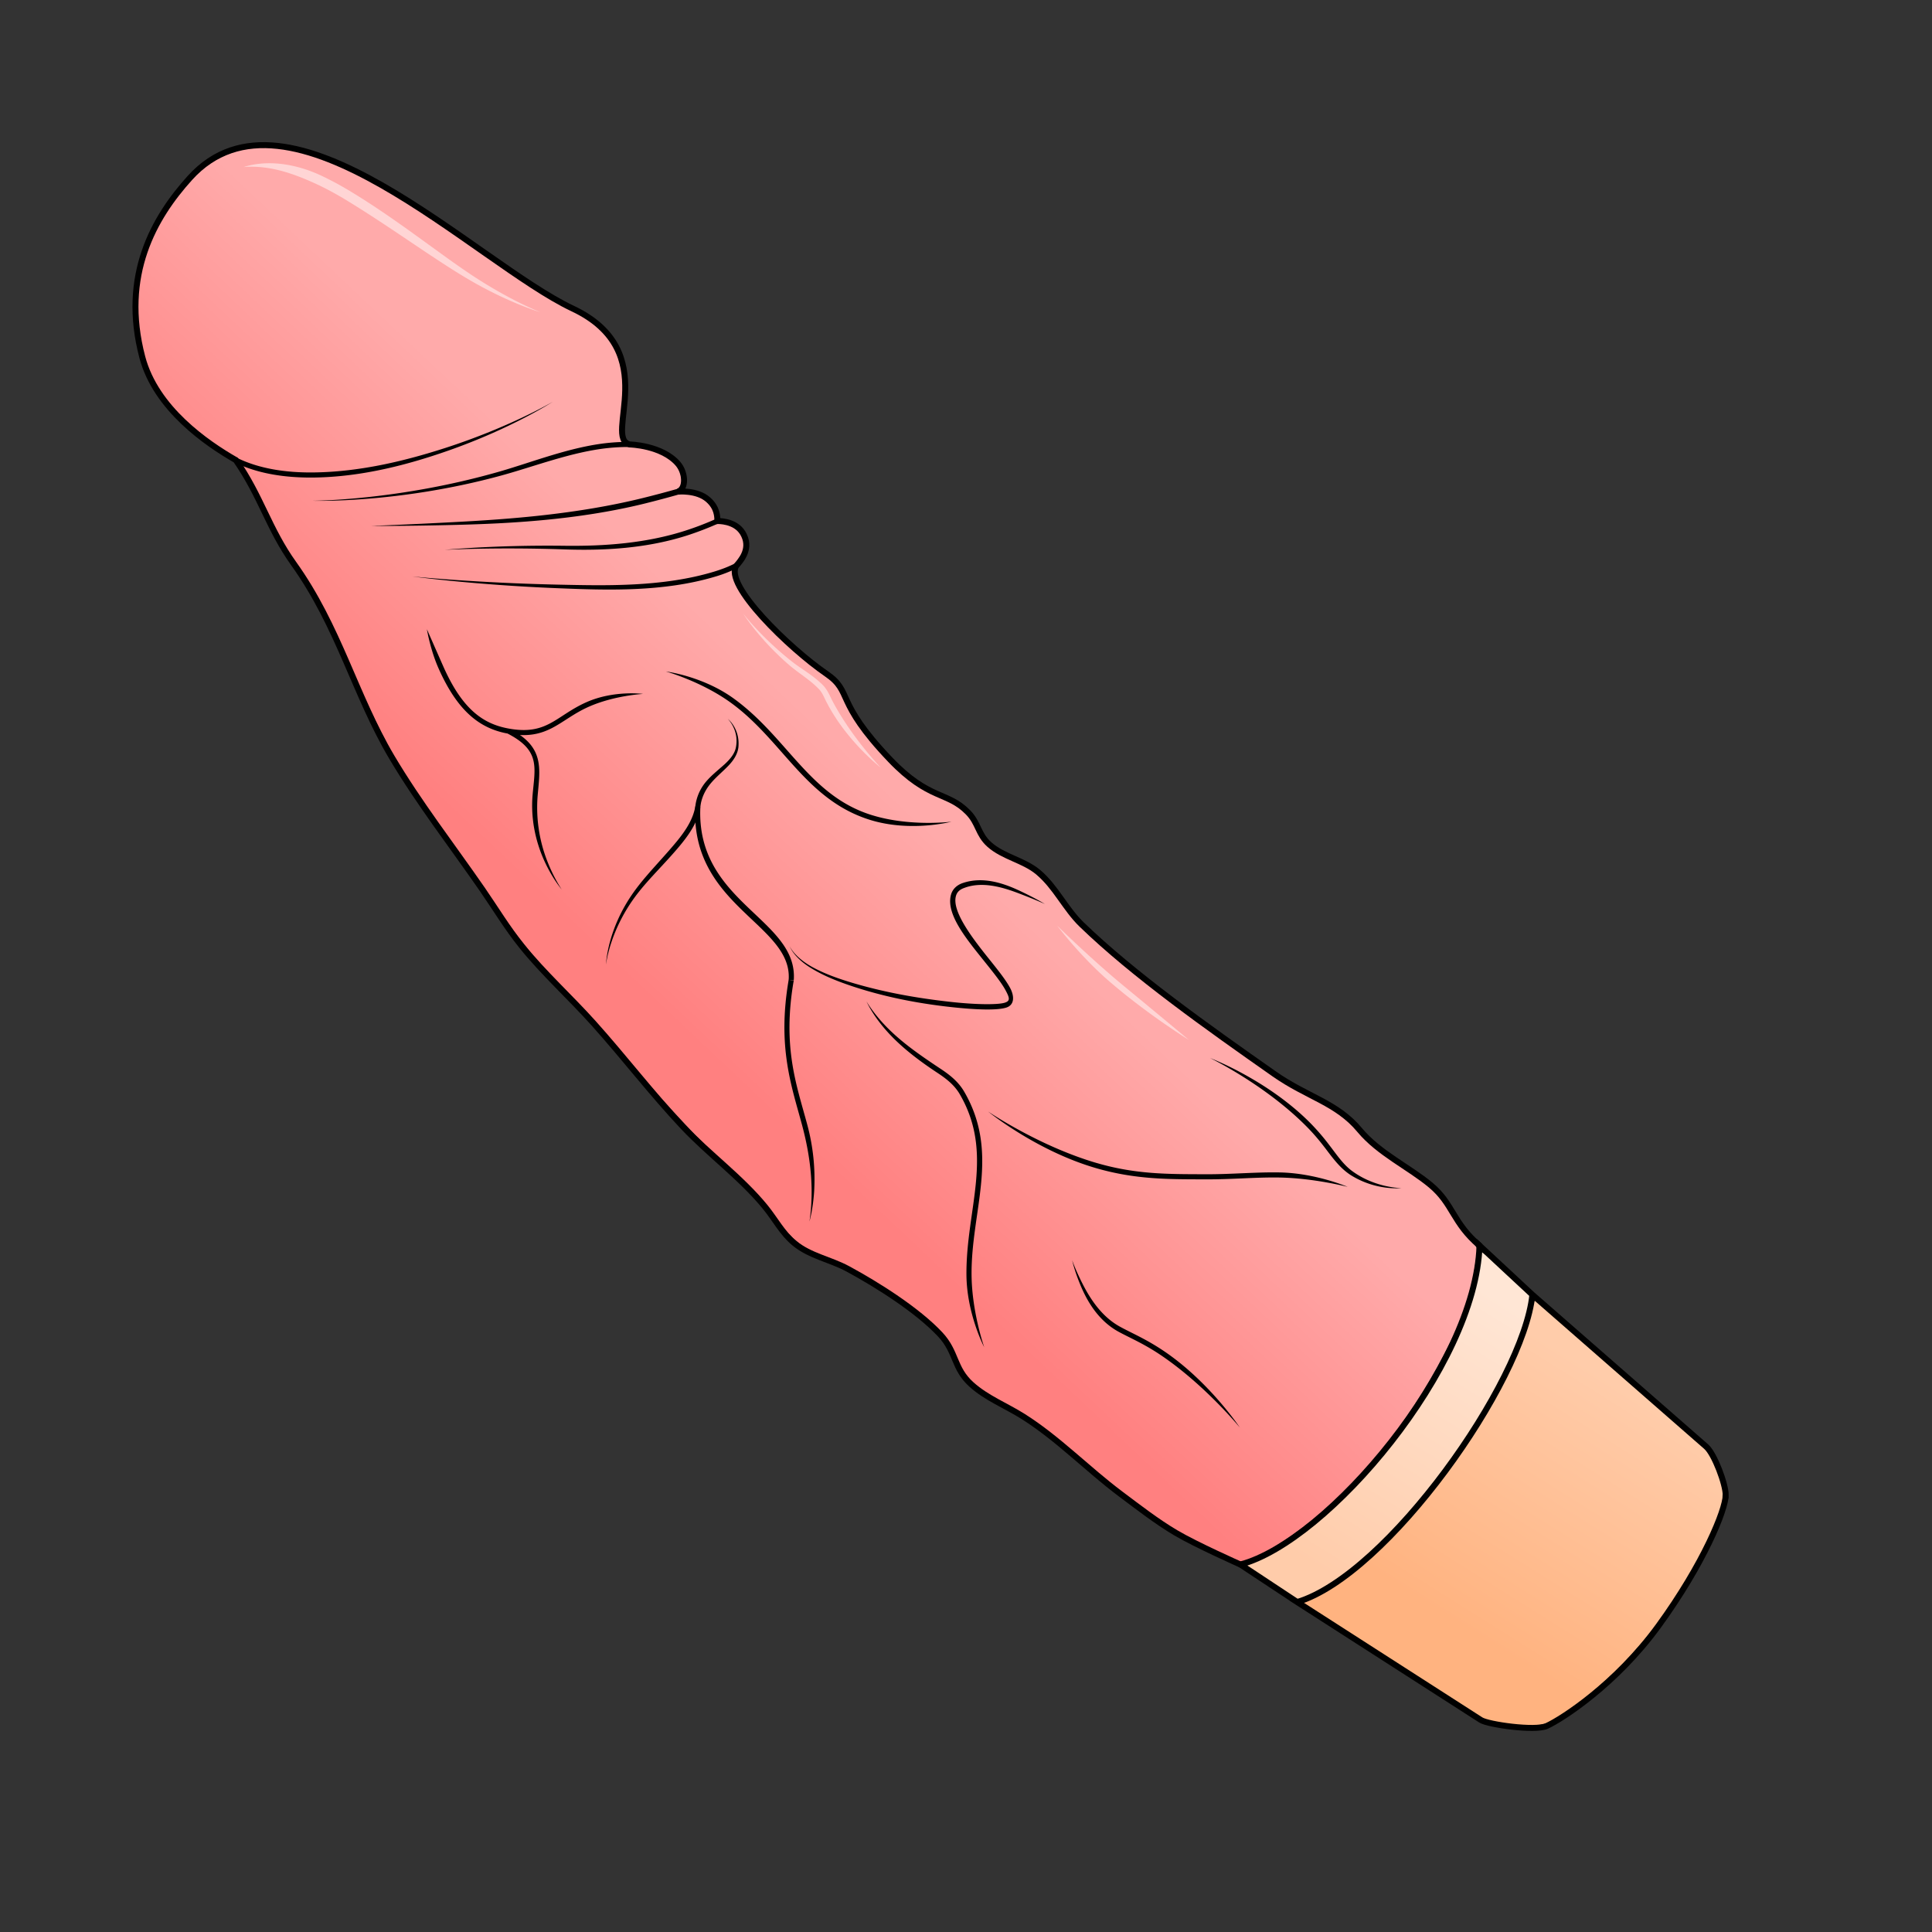 <svg xmlns="http://www.w3.org/2000/svg" xmlns:xlink="http://www.w3.org/1999/xlink" viewBox="0 0 100 100">
    <rect x="0" y="0" width="100" height="100" fill="#333333" stroke="none"/>
    <defs>
        <linearGradient id="innoGrad1">
            <stop offset="0" stop-color="#faa"/>
            <stop offset="1" stop-color="#ff8080"/>
        </linearGradient>
        <linearGradient id="innoGrad3">
            <stop offset="0" stop-color="#fca"/>
            <stop offset="1" stop-color="#ffb380"/>
        </linearGradient>
        <linearGradient id="innoGrad2">
            <stop offset="0" stop-color="#ffe6d5"/>
            <stop offset="1" stop-color="#fca"/>
        </linearGradient>
        <linearGradient id="linearGradient928" x1="299.273" x2="275.536" y1="233.003" y2="281.703" gradientTransform="scale(.31) rotate(5.751 443.8 -277.416)" gradientUnits="userSpaceOnUse" xlink:href="#innoGrad2"/>
        <linearGradient id="linearGradient936" x1="319.352" x2="298.069" y1="244.877" y2="287.781" gradientTransform="scale(.31) rotate(5.751 443.8 -277.416)" gradientUnits="userSpaceOnUse" xlink:href="#innoGrad3"/>
        <linearGradient id="linearGradient944" x1="194.125" x2="161.97" y1="161.994" y2="203.743" gradientTransform="scale(.31) rotate(5.751 443.8 -277.416)" gradientUnits="userSpaceOnUse" xlink:href="#innoGrad1"/>
    </defs>
    <path fill="url(#linearGradient944)" d="M14.163 7.663c-1.955-.249-3.842.797-4.917 2.4-2.31 2.805-2.981 7.15-.895 10.258.987 1.518 2.547 2.48 3.936 3.57 1.249 1.695 1.937 3.739 3.142 5.471 2.577 4.023 3.857 8.755 6.763 12.59 2.361 3.307 4.484 6.82 7.393 9.692 2.964 3.295 5.812 6.704 9.056 9.734 1.362 1.22 2.172 3.143 4.055 3.686 2.228 1.11 4.558 2.296 6.187 4.228.697 1.075.912 2.158 2.434 2.965 4.218 2.327 7.516 6.642 12.886 8.722l1.204-.588c4.526-2.574 7.772-6.951 9.983-11.58.598-1.32.92-2.753 1.08-4.182-1.21-1.664-1.94-3.19-4.224-4.478-1.655-1.24-2.739-2.682-4.974-3.694-3.8-2.424-7.506-5.069-10.828-8.125-1.466-1.256-2.294-3.294-4.239-3.915-1.477-.653-1.857-2.688-3.406-3.253-2.49-1.107-4.19-3.397-5.45-5.727-1.402-1.42-3.114-2.366-4.34-3.972-.69-.71-1.447-1.861-.617-2.775.503-.85-.505-1.673-1.296-1.743-.076-.601-.53-1.16-1.162-1.307-.284-.104-1.004.035-.677-.484.223-1.346-1.396-2.025-2.5-2.076-.887-.031-.459-1.14-.55-1.688.143-1.518.082-3.263-1.175-4.336-.741-.893-1.953-1.119-2.842-1.839-4.018-2.453-7.676-5.66-12.18-7.217a8.27 8.27 0 0 0-1.847-.337z"/>
    <path fill="url(#linearGradient928)" d="M76.688 64.808c-.746 4.827-3.648 9.044-6.957 12.516-1.473 1.51-3.599 2.786-5.528 3.655.754.59 2.092 1.355 3.01 1.824 2.965-1.22 5.133-3.774 7.102-6.215 2.113-2.867 4.285-5.939 4.898-9.524-.79-.739-1.65-1.736-2.525-2.256z"/>
    <path fill="url(#linearGradient936)" d="M79.421 67.335c-1.261 4.536-4.056 8.49-7.174 11.956-1.347 1.484-3.333 2.688-5.103 3.632 1.255 1.068 3.325 1.954 4.74 2.937 1.776 1.073 3.477 2.352 5.297 3.3 1.254.128 2.687.477 3.742-.452 3.649-2.499 6.372-6.197 8.024-10.27.887-1.6-.442-3.536-1.83-4.487-2.518-2.23-5.059-4.433-7.59-6.647z"/>
    <path fill="#ffd5d5" d="M16.684 9.117c-.997-.477-1.967-.677-2.797-.668-.786.01-1.272.199-1.272.199s.517-.065 1.255.049c.808.125 1.625.417 2.6.872a16.51 16.51 0 0 1 1.534.839c2.44 1.49 4.788 3.25 6.68 4.3 1.895 1.052 3.286 1.452 3.286 1.452s-1.35-.519-3.159-1.666c-1.811-1.148-4.064-3-6.547-4.513a16.988 16.988 0 0 0-1.58-.864zM57.686 50.63c-1.53-1.304-2.963-2.714-2.963-2.714s1.207 1.613 2.768 2.942c.187.159.378.318.571.477a37.004 37.004 0 0 0 3.477 2.494s-1.642-1.372-3.286-2.725a44.078 44.078 0 0 1-.567-.475zM43.093 36.293c-.135-.262-.252-.571-.492-.823-.507-.514-1.12-.842-1.605-1.224-1.588-1.252-2.526-2.483-2.526-2.483s.819 1.318 2.379 2.661c.488.421 1.087.768 1.542 1.249.186.189.283.475.437.76 1.038 1.965 2.758 3.298 2.758 3.298s-1.501-1.557-2.493-3.438z"/>
    <g>
        <path fill="none" stroke="#000" stroke-width=".31" d="M79.317 67.016L76.58 64.47c-.2 6.268-7.862 15.32-12.377 16.508l2.941 1.944m22.178-5.527c.008-.564-.582-2.144-1.012-2.519l-8.993-7.861c-.474 4.557-7.507 14.5-12.173 15.907l9.506 6.105c.372.238 2.81.585 3.411.308.802-.368 3.587-2.164 5.778-5.175 2.344-3.22 3.472-5.996 3.483-6.765z"/>
        <path fill="none" stroke="#000" stroke-linecap="round" stroke-width=".31" d="M76.58 64.471c-1.393-1.183-1.36-2.158-2.526-3.13-1.117-.932-2.68-1.65-3.677-2.85-1.182-1.425-2.709-1.7-4.436-2.914-3.398-2.386-7.264-5.118-9.961-7.73-.84-.815-1.346-1.95-2.243-2.702-.743-.622-1.806-.788-2.528-1.433-.599-.536-.547-1.096-1.11-1.67-1.068-1.09-2.003-.61-4.017-2.718-2.931-3.068-1.91-3.494-3.313-4.454-1.882-1.287-5.357-4.638-4.645-5.601.266-.3.784-.92.317-1.688-.395-.65-1.304-.612-1.304-.612-.014-.238-.007-.687-.487-1.11-.578-.51-1.56-.413-1.56-.413.443-.155.402-.977 0-1.444-.828-.96-2.492-.997-2.492-.997-1.42-.33 1.773-4.804-2.954-7.033-5.037-2.374-14.715-12.4-19.812-6.765-1.852 2.046-3.586 5.038-2.466 9.282.702 2.656 3.329 4.46 4.84 5.325 1.305 1.875 1.711 3.566 2.992 5.355 2.349 3.282 3.17 6.794 5.076 10.014 1.414 2.386 3.124 4.583 4.7 6.864.676.98 1.292 2.003 2.039 2.929 1.14 1.413 2.499 2.635 3.711 3.986 1.576 1.757 3.012 3.638 4.629 5.357 1.357 1.442 2.996 2.618 4.25 4.151.523.64.89 1.37 1.532 1.891.816.662 1.833.82 2.757 1.32 1.518.822 3.59 2.127 4.77 3.387.862.92.683 1.75 1.62 2.594.79.71 1.78 1.09 2.678 1.656 1.815 1.147 3.323 2.722 5.042 4.01.932.697 1.853 1.416 2.854 2.01 1.07.633 3.347 1.641 3.347 1.641"/>
        <path d="M12.147 23.933c1.178.582 2.598.805 4.118.784 2.486-.035 4.862-.67 6.866-1.368 3.34-1.162 5.48-2.553 5.48-2.553s-2.195 1.3-5.538 2.382c-2.01.65-4.369 1.242-6.812 1.275-1.491.02-2.87-.2-3.997-.757zM32.599 22.873c-.397-.004-.777.016-1.145.054-1.92.202-3.86.978-5.563 1.47-5.272 1.52-9.711 1.522-9.711 1.522s4.439.151 9.77-1.307c1.725-.472 3.666-1.23 5.531-1.422.36-.037.728-.056 1.115-.052zM35.162 25.275c-.654.186-1.278.352-1.878.5-3.438.85-6.98 1.1-9.65 1.242-2.67.143-4.45.205-4.45.205s1.78.013 4.456-.055c2.673-.068 6.24-.245 9.716-1.1a54.073 54.073 0 0 0 1.888-.504zM37.083 26.848c-.5.224-.986.412-1.462.57-2.15.72-4.418.856-6.41.831-3.566-.045-6.194.211-6.194.211s2.615-.146 6.19-.023c2.001.07 4.3-.035 6.498-.767.484-.162.979-.353 1.486-.58zM38.063 29.151c-.326.17-.703.317-1.122.443-2.657.8-5.61.718-8.043.667-4.36-.094-7.56-.424-7.56-.424s3.186.438 7.555.61c2.432.097 5.404.214 8.124-.6a6.71 6.71 0 0 0 1.168-.461zM45.052 42.443c2.098.643 4.193.088 4.193.088s-2.13.274-4.115-.34c-3.239-.999-4.386-4.045-7.172-6.05-1.602-1.152-3.491-1.385-3.491-1.385s1.817.506 3.337 1.6c2.709 1.95 3.883 5.05 7.248 6.087zM49.888 45.967c.97-.379 2.066-.023 2.871.283.818.312 1.323.54 1.323.54s-.471-.29-1.269-.667c-.78-.37-1.913-.8-3.018-.404-.282.106-.495.308-.572.593-.276 1.01.818 2.31 1.733 3.453.458.571.883 1.101 1.094 1.496.21.394.251.548-.048.64-.342.107-1.428.106-2.746-.038-1.898-.207-3.573-.527-5.115-.985-.88-.262-1.533-.513-2.115-.835-.92-.514-1.152-1.065-1.152-1.065s.193.576 1.112 1.134c.57.35 1.229.636 2.104.928 1.528.51 3.234.878 5.138 1.086 1.33.145 2.38.176 2.853.028.428-.133.435-.582.202-1.018-.233-.436-.663-.966-1.12-1.537-.915-1.141-1.893-2.456-1.685-3.217.055-.204.186-.331.41-.415z"/>
        <path d="M41.085 50.744c.241-3.193-5.077-4.006-4.834-8.978v.006c.041-.446.243-.87.525-1.211.27-.327.603-.597.887-.888.301-.302.516-.634.557-.998.091-.973-.552-1.47-.552-1.47s.589.567.427 1.453c-.052.322-.268.599-.565.878-.268.247-.655.547-.938.868a2.414 2.414 0 0 0-.604 1.343v.003a7.486 7.486 0 0 0 0 .003c-.254 5.158 5.051 6.087 4.833 8.971z"/>
        <path d="M35.989 41.737c-.11.648-.48 1.235-.981 1.84-.739.894-1.582 1.722-2.201 2.59-1.398 1.957-1.44 3.76-1.44 3.76s.18-1.783 1.603-3.64c.634-.829 1.489-1.63 2.242-2.541.513-.62.916-1.246 1.038-1.964zM40.822 50.712c-.6 3.493.154 5.515.692 7.519.345 1.285.491 2.41.495 3.42.004.947-.114 1.576-.114 1.576s.184-.614.246-1.571a10.796 10.796 0 0 0-.371-3.494c-.543-2.02-1.28-3.965-.687-7.405zM48.676 55.315c-1.197-.792-2.074-1.424-2.828-2.204-.673-.697-.998-1.277-.998-1.277s.265.61.901 1.364c.693.822 1.595 1.558 2.779 2.338.484.32.88.64 1.151 1.107 1.79 3.082.319 5.924.342 9.336.014 2.03.92 3.753.92 3.753s-.642-1.82-.655-3.755c-.023-3.333 1.48-6.27-.378-9.467-.301-.518-.737-.867-1.234-1.195zM56.773 60.2c-2.999-.874-5.629-2.668-5.629-2.668s2.475 2.02 5.555 2.921c2.084.61 3.823.584 5.706.59 1.348.006 2.57-.113 3.793-.095 1.811.028 3.558.484 3.558.484s-1.668-.72-3.554-.748c-1.242-.02-2.464.1-3.796.095-1.886-.007-3.588.017-5.633-.58zM68.595 59.43c.402.53.772 1.04 1.315 1.39 1.321.833 2.627.674 2.627.674s-1.315.004-2.508-.851c-.487-.342-.81-.836-1.224-1.373a11.492 11.492 0 0 0-1.015-1.174c-2.214-2.218-5.156-3.332-5.156-3.332s2.822 1.362 4.968 3.519c.427.428.732.807.993 1.148zM57.995 68.683c-.95-.511-1.54-1.418-1.93-2.171-.387-.75-.57-1.279-.57-1.279s.117.548.45 1.335c.333.789.9 1.775 1.923 2.347.623.342 1.344.63 2.288 1.276 2.251 1.538 4.017 3.697 4.017 3.697s-1.552-2.33-3.867-3.915c-.966-.66-1.71-.96-2.31-1.29zM22.933 34.467l-.836-1.895s.168 1.036.593 2.002c.993 2.252 2.155 3.123 3.55 3.388 2.132.406 2.698-.702 4.238-1.382 1.313-.582 2.805-.663 2.805-.663s-1.498-.2-2.912.421c-1.613.713-2.043 1.752-4.082 1.364-1.32-.25-2.384-1.028-3.356-3.235z"/>
        <path d="M26.492 37.786c-.18-.097-.414-.057-.414-.057s.123.201.289.29c1.59.854 1.326 1.713 1.202 3.1-.122 1.377.212 2.606.648 3.53.421.896.86 1.391.86 1.391s-.385-.538-.74-1.443a7.61 7.61 0 0 1-.505-3.454c.123-1.368.331-2.46-1.34-3.357z"/>
    </g>
</svg>
